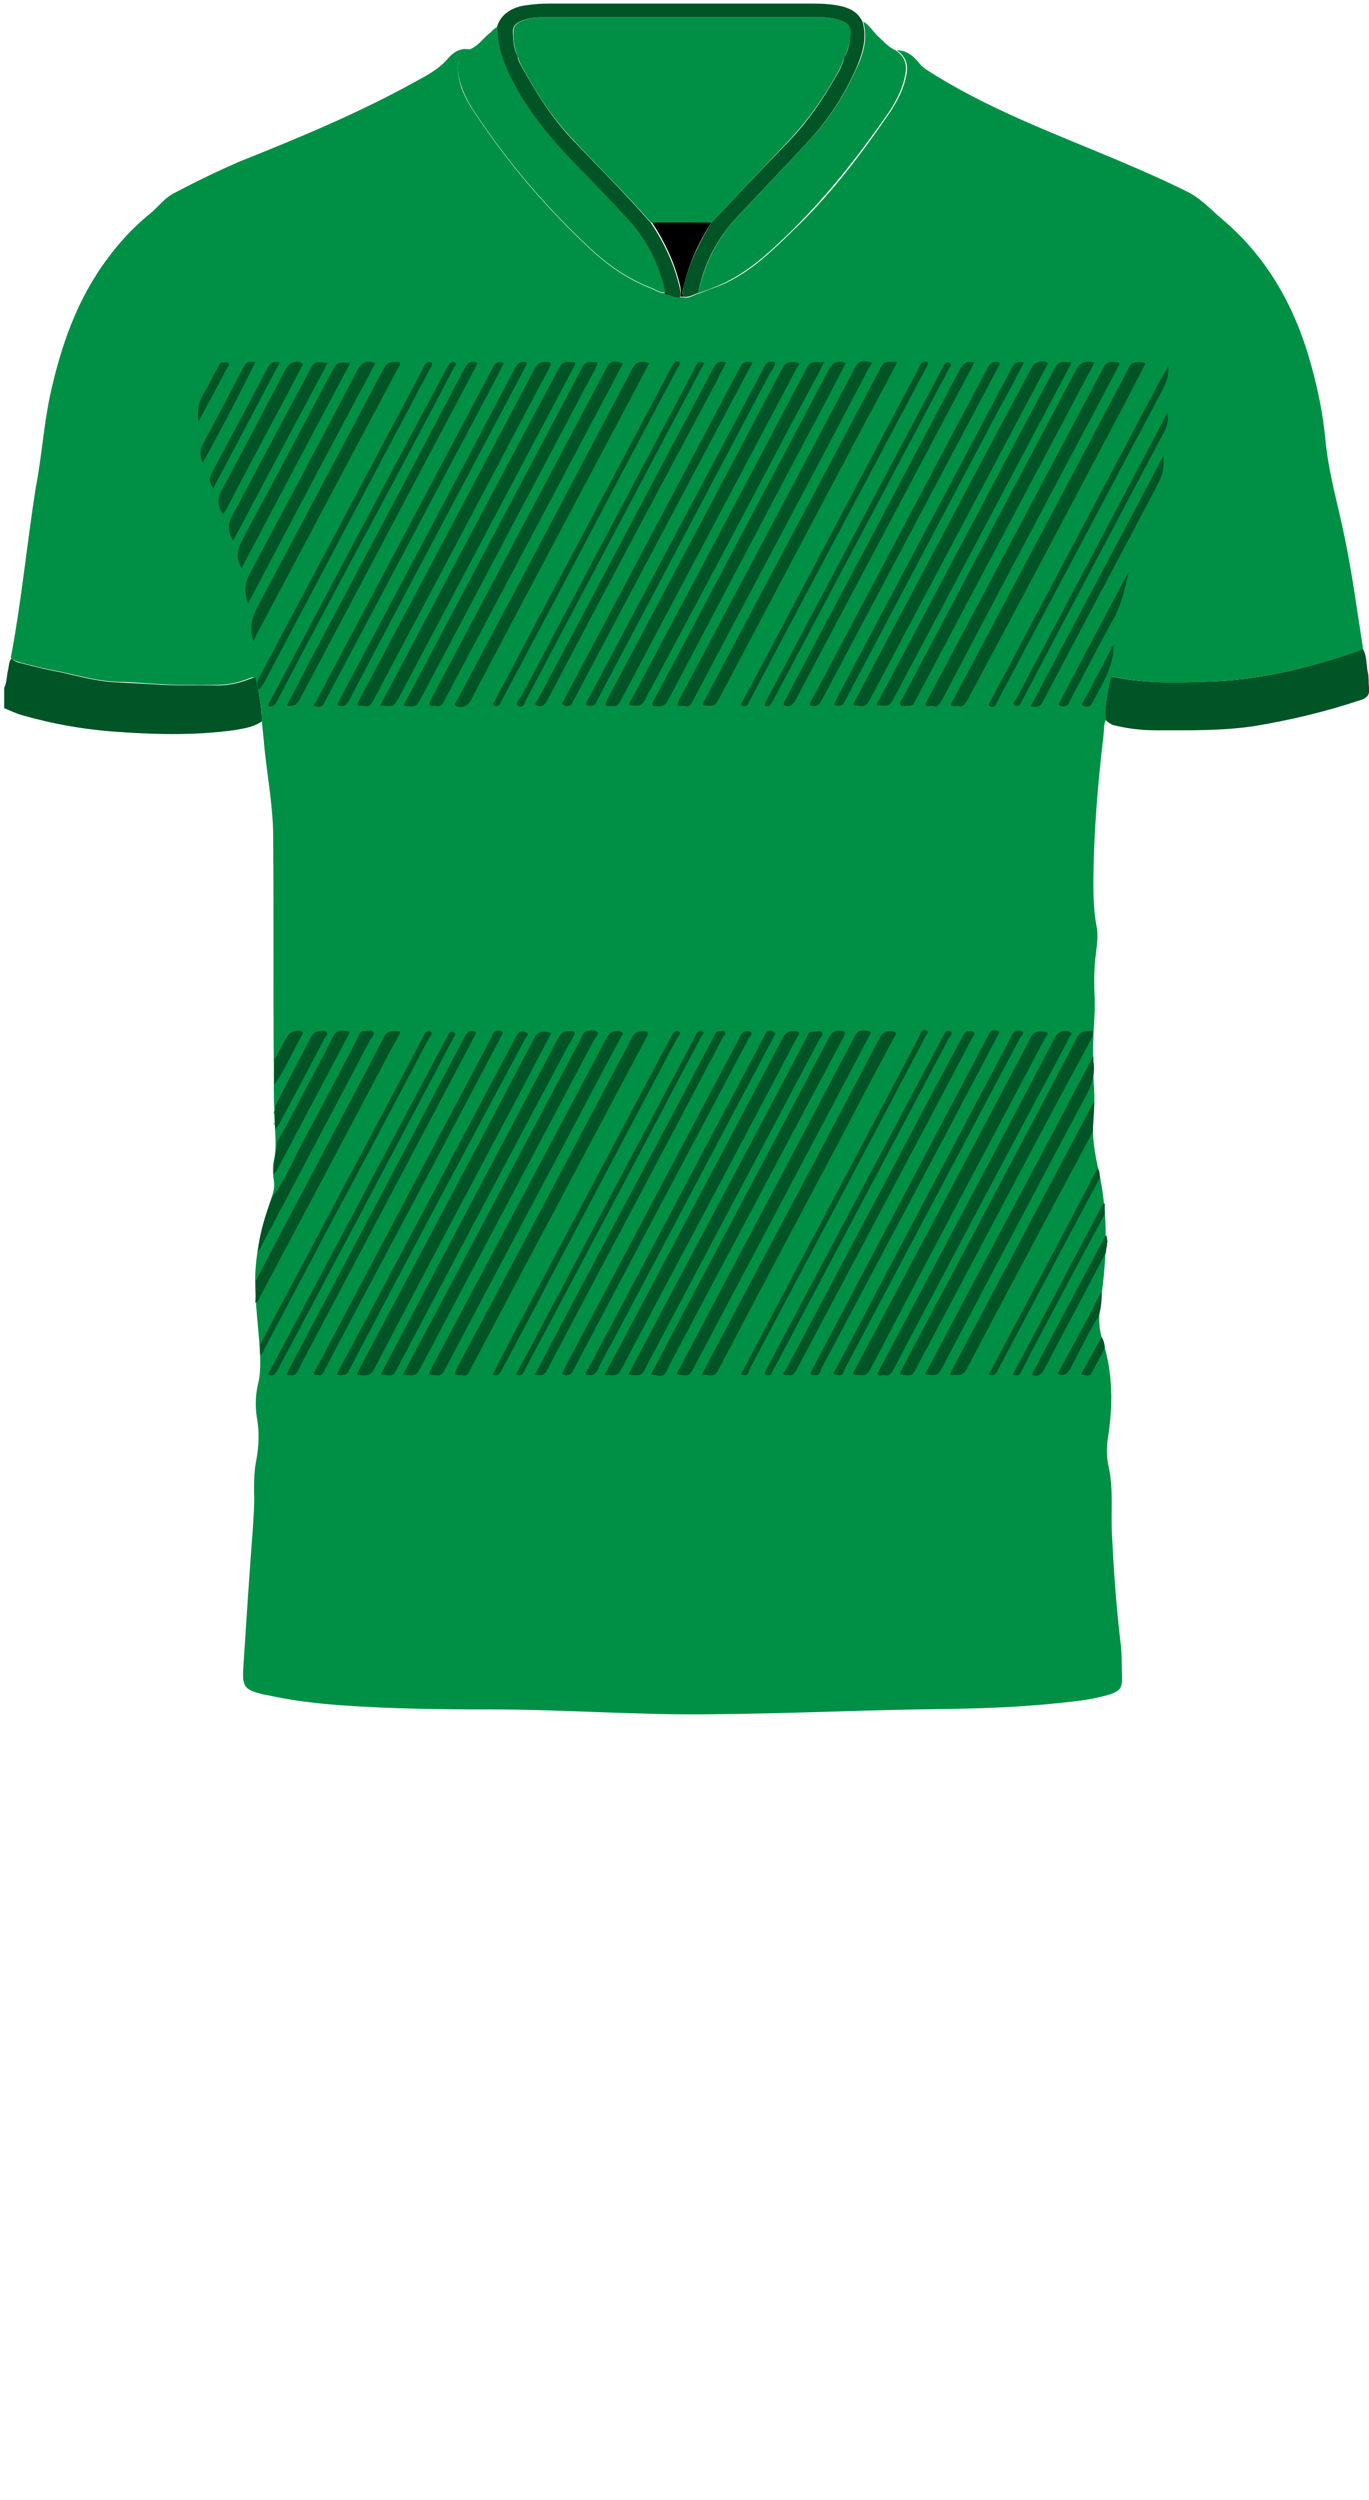 <!--?xml version="1.0" encoding="utf-8"?-->
<!-- Generator: Adobe Illustrator 24.2.3, SVG Export Plug-In . SVG Version: 6.00 Build 0)  -->
<svg version="1.1" id="Camada_1" xmlns="http://www.w3.org/2000/svg" xmlns:xlink="http://www.w3.org/1999/xlink" x="0px" y="0px" viewBox="0 0 229 418" style="enable-background:new 0 0 229 418;" xml:space="preserve">
<style type="text/css">
	.st0{fill:#1F49C1;}
	.st1{fill:#FB0101;}
	.st2{fill:#F802E2;}
	.st3{fill:#00FC07;}
	.st4{fill:#0AB6FF;}
	.st5{fill:#D90202;}
</style>
<g onclick="select(this)" class="" id="gola-secundaria" fill="#005425">
	<path d="M116.8,49c-0.8,0.2-1.6,0.8-2.5,0.6c-0.2-0.8,0-1.6,0.2-2.3c0.9-3.6,2.6-6.9,4.5-10.1
		c4.1-4.3,8.1-8.6,12.2-12.8c3.1-3.1,5.7-6.6,7.9-10.4c0.8-1.4,1.8-2.7,2.1-4.4c0.8-1.3,1-2.7,1-4.1c0-1-0.5-1.7-1.4-2
		c-1.1-0.4-2.2-0.6-3.3-0.6c-15.7,0-31.3,0-47,0c-1.2,0-2.4,0.2-3.5,0.7c-0.7,0.3-1.2,0.8-1.2,1.6c0,1.4,0.1,2.9,0.8,4.2
		c0,0.6,0.3,1.1,0.6,1.6c2.4,4.4,5.1,8.7,8.6,12.4c4.4,4.6,8.9,9.1,13.1,13.9c2.2,3.3,3.9,6.9,4.8,10.8c0.1,0.6,0.2,1.1,0,1.7
		c-0.8,0.1-1.5-0.1-2.2-0.5c-0.1-0.1-0.2-0.2-0.3-0.2c0,0,0,0,0,0c-1-4.6-2.9-8.8-6.2-12.2c-2.7-2.9-5.4-5.8-8.2-8.6
		c-3.8-3.9-7.4-8-10.2-12.8c-2-3.3-3.5-6.8-3.5-10.8c0.4-2,2.3-3.5,4.8-3.8c1.3-0.2,2.6-0.3,3.9-0.3c14.7,0,29.5,0,44.2,0
		c1.7,0,3.4,0.1,5,0.5c1.5,0.4,2.7,1.2,3.3,2.6c0.8,2.8-0.1,5.5-1.2,8c-1.9,4.2-4.4,8.1-7.5,11.5c-4.1,4.5-8.4,8.9-12.5,13.3
		C119.9,40,117.7,44.2,116.8,49z"></path>
</g>
<g onclick="select(this)" class="" id="detalhe-punho" fill="#005425">
	<path d="M43.8,120.6c-1.4,1-3.1,1.2-4.8,1.5c-6.7,0.9-13.5,0.7-20.2,0.2c-5.1-0.4-10.1-1.3-15-2.7
		c-1.1-0.3-2.1-0.8-3.1-1.2c0-1.1,0-2.2,0-3.4c0.5-1,0.4-2.2,0.7-3.2c0.1-0.6,0.1-1.2,0.5-1.7c0.5,0.4,1.1,0.7,1.7,0.8
		c1.7,0.4,3.4,0.9,5.1,1.2c3.7,0.7,7.3,1.9,11.2,2c1.9,0.1,3.7,0.2,5.6,0.3c3.7,0.3,7.4,0.1,11.1,0.2c1.9,0,3.7-0.5,5.5-1.2
		c0.4-0.2,0.7-0.3,0.8,0.3C43.3,115.9,43.8,118.2,43.8,120.6z"></path>
	<path d="M184.9,120.3c-0.2-2.2,0.4-4.4,0.7-6.5c0.1-0.6,0.3-0.7,0.9-0.6c5.6,1.2,11.4,0.9,17,0.7
		c8.1-0.4,15.9-2.4,23.5-5c0.3-0.1,0.6-0.3,0.9-0.5c0.8,1.2,0.6,2.7,0.9,4c0.2,0.8,0.1,1.7,0.2,2.5c0.2,1.3-0.4,1.9-1.6,2.2
		c-5.7,1.9-11.6,3.3-17.6,4.3c-5.4,0.8-10.9,0.7-16.4,0.7c-2.5,0-4.9-0.3-7.3-0.9C185.8,121,185.3,120.8,184.9,120.3z"></path>
</g>
<g onclick="select(this)" class="" id="gola-terciaria" fill="#000000">
	<path d="M119,37.2c-2,3.1-3.6,6.5-4.5,10.1c-0.2,0.8-0.5,1.5-0.2,2.3c-0.2,0-0.3,0-0.5,0c0.1-0.6,0.1-1.1,0-1.7
		c-0.9-3.9-2.6-7.5-4.8-10.8C112.3,37.2,115.7,37.2,119,37.2z"></path>
</g>
<path d="M111.3,48.9c0.2,0,0.3,0.1,0.3,0.2C111.4,49.1,111.3,49.2,111.3,48.9z"></path>
<g onclick="select(this)" class="" id="estampa-primaria" fill="#009045">
	<path d="M43.8,120.6c0-2.4-0.5-4.7-1-7c-0.1-0.5-0.4-0.4-0.8-0.3c-1.8,0.7-3.5,1.2-5.5,1.2c-3.7,0-7.4,0.1-11.1-0.2
		c-1.9-0.1-3.7-0.3-5.6-0.3c-3.8-0.1-7.4-1.3-11.2-2c-1.7-0.3-3.4-0.8-5.1-1.2c-0.6-0.2-1.2-0.4-1.7-0.8c1.8-9.5,2.7-19.1,4.2-28.6
		C7,76.3,7.3,71.1,8.4,66c1.8-8.2,4.5-16,9.6-22.8c2-2.7,4.3-5.2,7-7.4c1.4-1.1,2.5-2.7,4.1-3.5c3.6-1.9,7.3-3.7,11-5.3
		C50.1,23,60,18.9,69.4,13.7c2-1.1,4-2.1,5.6-4c0.9-1,2.1-1.8,3.7-1.4c-2,1.2-2.4,2.2-2,4.5c0.4,2.3,1.5,4.3,2.8,6.2
		c5.5,8.3,11.9,15.8,19.2,22.6c3.1,2.9,6.5,5.2,10.4,6.7c0.7,0.3,1.4,0.8,2.2,0.7l0,0c0,0.2,0.2,0.2,0.3,0.2
		c0.7,0.3,1.4,0.6,2.2,0.5c0.2,0,0.3,0,0.5,0c0.9,0.3,1.7-0.4,2.5-0.6c0.9-0.3,1.8-0.7,2.7-1c5.3-1.9,9.2-5.7,13.1-9.5
		c6-5.7,11-12.2,15.7-19c1.5-2.1,2.8-4.4,3.3-7c0.4-1.8-0.1-3.2-1.6-4.2c1.7,0,2.8,1,3.8,2.2c0.3,0.4,0.7,0.7,1.1,1
		c10,6.5,21.2,10.6,32.1,15.2c4,1.7,7.9,3.4,11.7,5.3c2.2,1.1,3.9,3,5.8,4.6c7.7,6.5,12.3,15,14.9,24.6c1.1,4,1.9,8,2.3,12.1
		c0.5,5.6,2.1,10.9,3.2,16.3c1.3,6.2,2.1,12.4,3.1,18.7c-0.3,0.2-0.6,0.4-0.9,0.5c-7.6,2.6-15.5,4.6-23.5,5
		c-5.7,0.3-11.4,0.5-17-0.7c-0.6-0.1-0.8,0-0.9,0.6c-0.4,2.2-1,4.3-0.7,6.5c-0.4,0.8-0.3,1.7-0.4,2.6c-1,8.4-1.7,16.8-1.7,25.2
		c0,2.2,0.1,4.4,0.5,6.6c0.4,1.9,0,3.8-0.2,5.7c-0.2,2.1-0.2,4.2-0.1,6.3c0.1,2.2-0.1,4.3-0.2,6.5c-0.1,2.8-0.1,5.7,0.1,8.5
		c0.1,1.7,0.1,3.4-0.1,5c-0.3,3.1,0.2,6.1,0.9,9.1c1.6,7.2,1.4,14.5,0.3,21.8c-0.3,2.1-0.4,4.2,0.3,6.4c1.8,5.4,1.8,11,0.9,16.6
		c-0.2,1.5-0.2,2.9,0.1,4.4c0.9,3.8,0.4,7.6,0.6,11.5c0.3,5.9,0.7,11.9,1.4,17.8c0.3,2,0.2,4.1,0.3,6.1c0,1.8-0.3,2.3-2.1,2.9
		c-3,0.9-6.1,1.2-9.2,1.5c-7.7,0.8-15.4,0.9-23.1,1c-11.2,0.2-22.4,0.7-33.7,0.8c-12.5,0.2-24.9-0.8-37.4-0.8
		c-8.4,0-16.8-0.1-25.2-0.7c-4.1-0.3-8.3-0.8-12.3-1.7c-0.2,0-0.4-0.1-0.6-0.1c-3.2-0.8-3.6-1.2-3.4-4.5c0.5-7.8,1-15.5,1.6-23.3
		c0.1-2,0.3-4.1,0.2-6.1c0-1.8,0-3.6,0.4-5.4c0.4-2.3,0.5-4.5,0.1-6.8c-0.3-1.8-0.3-3.7,0.1-5.5c0.7-2.7,0.4-5.5,0.2-8.2
		c-0.3-3.5-0.7-7-0.6-10.5c0.2-4.3,1.2-8.4,2.6-12.4c0.4-1.1,0.7-2.1,0.5-3.3c-0.2-1.2-0.2-2.5,0.1-3.7c0.3-1.6,0.2-3.2,0.1-4.9
		c-0.2-3.3-0.2-6.6-0.2-9.9c-0.1-12.9,0-25.9-0.1-38.8c0-5.1-1-10.2-1.5-15.3C44.1,123.3,43.9,121.9,43.8,120.6z"></path>
	<path d="M119,37.2c-3.4,0-6.7,0-10.1,0c-4.2-4.8-8.8-9.3-13.1-13.9c-3.5-3.7-6.2-7.9-8.6-12.4c-0.3-0.5-0.5-1-0.6-1.6
		c3.1,0.3,6.1,0.6,9.2,0.8c8.3,0.6,16.7,1.4,25.1,0.8c6.8-0.5,13.5-0.9,20.3-1.4c-0.3,1.6-1.3,3-2.1,4.4c-2.2,3.8-4.8,7.2-7.9,10.4
		C127.1,28.6,123.1,32.9,119,37.2z"></path>
</g>
<g onclick="select(this)" class="" id="gola-primaria" fill="#009045">
	<path d="M116.8,49c1-4.8,3.1-9,6.4-12.6c4.2-4.5,8.4-8.8,12.5-13.3c3.1-3.4,5.6-7.3,7.5-11.5c1.2-2.5,2-5.1,1.2-8
		c1,0.6,1.6,1.6,2.4,2.4c1,0.9,1.8,1.9,3,2.4c1.6,1.1,2,2.4,1.6,4.2c-0.5,2.6-1.8,4.9-3.3,7c-4.7,6.7-9.8,13.2-15.7,19
		c-3.9,3.8-7.8,7.5-13.1,9.5C118.6,48.4,117.7,48.7,116.8,49z"></path>
	<path d="M83.2,4.5c0,4,1.6,7.4,3.5,10.8c2.8,4.8,6.4,8.9,10.2,12.8c2.8,2.8,5.5,5.7,8.2,8.6c3.2,3.5,5.2,7.6,6.2,12.2
		c-0.8,0.1-1.5-0.4-2.2-0.7c-3.9-1.5-7.3-3.8-10.4-6.7C91.4,34.7,85,27.2,79.5,18.9c-1.3-1.9-2.3-3.9-2.8-6.2c-0.4-2.2,0-3.3,2-4.5
		c1.2-0.5,2-1.6,3-2.5C82.2,5.4,82.5,4.8,83.2,4.5z"></path>
	<path d="M141.2,9.6c-6.8,0.5-13.5,0.9-20.3,1.4c-8.4,0.6-16.7-0.2-25.1-0.8c-3.1-0.2-6.1-0.5-9.2-0.8
		C86,8,85.8,6.6,85.9,5.2c0-0.8,0.5-1.3,1.2-1.6c1.1-0.5,2.3-0.7,3.5-0.7c15.7,0,31.3,0,47,0c1.1,0,2.2,0.2,3.3,0.6
		c0.9,0.3,1.4,1,1.4,2C142.2,6.9,141.9,8.3,141.2,9.6z"></path>
</g>
<g onclick="select(this)" class="" id="estampa-secundaria" fill="#005425">
	<path d="M182.8,173.2c-1.9,3.6-3.8,7.1-5.7,10.6c-7.9,14.8-15.7,29.7-23.6,44.5c-0.9,1.8-0.9,1.8-2.9,1.5
		c-0.1-0.4,0.2-0.7,0.3-1c9.8-18.5,19.6-36.9,29.3-55.4c0.7-1.3,1.7-0.9,2.6-1.1C182.8,172.6,182.8,172.9,182.8,173.2z"></path>
	<path d="M182.9,177.4c0.5,2.9-0.9,5.2-2.2,7.6c-7.7,14.4-15.3,28.9-22.9,43.3c-0.9,1.7-0.9,1.7-2.9,1.5
		c-0.2-0.4,0.1-0.6,0.3-0.9c9.1-17.3,18.3-34.5,27.4-51.8c0.1-0.2,0.2-0.3,0.3-0.5C182.9,176.9,182.9,177.2,182.9,177.4z"></path>
	<path d="M42.8,214.1c4-7.7,8.1-15.3,12.1-23c3.1-5.9,6.3-11.8,9.3-17.7c0.6-1.2,1.5-1,2.4-1c0.6,0,0.3,0.4,0.1,0.7
		c-0.7,1.3-1.4,2.6-2.1,3.9c-7,13.3-14.1,26.6-21.1,39.8c-0.2,0.4-0.3,0.9-0.8,1C42.8,216.6,42.8,215.3,42.8,214.1z"></path>
	<path d="M182.8,189.2c-2.9,5.5-5.9,11-8.8,16.5c-4.1,7.7-8.2,15.4-12.3,23.2c-0.6,1.2-1.5,1-2.4,1
		c-0.5,0-0.3-0.4-0.2-0.6c0.3-0.5,0.5-1,0.8-1.5c7.5-14.2,15-28.3,22.5-42.5c0.2-0.4,0.4-0.7,0.6-1C183,186,182.9,187.6,182.8,189.2
		z"></path>
	<path d="M46.1,199.4c1.7-2.5,2.9-5.3,4.3-8c3.2-6,6.4-12,9.5-18c0.2-0.4,0.3-1,0.9-1c0.5,0,1.3-0.3,1.6,0.1
		c0.4,0.4-0.2,0.9-0.5,1.4c-6,11.4-12,22.7-18,34.1c-0.2,0.4-0.4,0.9-0.8,1.3c0.4-3.3,1.3-6.4,2.6-9.4
		C46.1,199.9,46.2,199.6,46.1,199.4L46.1,199.4z"></path>
	<path d="M43.5,224.8c4.4-8.4,8.9-16.7,13.3-25.1c4.6-8.6,9.2-17.3,13.8-26c0.1-0.2,0.2-0.4,0.3-0.6
		c0.2-0.5,0.6-0.9,1.1-0.6c0.5,0.3,0,0.7-0.2,1c-5.7,10.8-11.4,21.6-17.2,32.4c-3.4,6.5-6.9,13-10.3,19.5c-0.2,0.4-0.3,0.9-0.8,1.1
		C43.5,225.9,43.5,225.3,43.5,224.8z"></path>
	<path d="M46.4,190.9c1.3-2.4,2.7-4.8,3.9-7.3c1.8-3.4,3.7-6.8,5.4-10.3c0.6-1.2,1.5-1,2.4-0.9c0.7,0.1,0.2,0.6,0.1,0.8
		c-1.2,2.3-2.4,4.5-3.6,6.8c-2.7,5.1-5.4,10.2-8.1,15.3c-0.2,0.4-0.4,0.7-0.7,1C45.7,194.5,46.2,192.7,46.4,190.9z"></path>
	<path d="M184,196.9c-5.7,10.6-11.3,21.3-17,32c-0.3,0.6-0.5,1.3-1.6,0.9c6.1-11.5,12.2-23,18.2-34.5
		C184,195.8,183.9,196.4,184,196.9z"></path>
	<path d="M185,209.4c-3.4,6.5-6.9,13-10.3,19.5c-0.5,0.9-1,1.3-2,1c0-0.1,0-0.2,0-0.3c4-7.6,8-15.1,12-22.6
		c0.1-0.2,0.2-0.3,0.4-0.5c0,0.3,0.1,0.5,0.1,0.7c-0.1,0.3-0.1,0.6,0,0.9C185.1,208.5,185,209,185,209.4z"></path>
	<path d="M184.8,203c-3.2,5.9-6.4,11.9-9.5,17.8c-1.5,2.8-3,5.6-4.4,8.4c-0.3,0.6-0.6,1-1.5,0.6
		c0.7-1.4,1.5-2.7,2.2-4.1c4.1-7.8,8.3-15.7,12.4-23.5c0.2-0.4,0.3-0.9,0.8-1C184.8,201.8,184.8,202.4,184.8,203z"></path>
	<path d="M46.2,184.6c2-3.9,4-7.8,6.1-11.7c0.2-0.4,1.9-0.8,2.3-0.4c0.4,0.4,0,0.6-0.2,0.9c-2.5,4.8-5.1,9.7-7.7,14.5
		c-0.2,0.3-0.3,0.6-0.6,0.8c0-0.2-0.1-0.4-0.1-0.6c0-0.2,0-0.3,0-0.5c0-0.4,0-0.9,0-1.3c0.1-0.2,0.1-0.5,0.1-0.7
		C46,185.3,46.1,184.9,46.2,184.6z"></path>
	<path d="M183.8,220c-1.8,2.9-3.2,5.9-4.8,8.9c-0.5,0.9-1.1,1.2-2.1,0.8c2.5-4.6,5-9.2,7.4-13.8
		C184.3,217.4,184.2,218.7,183.8,220z"></path>
	<path d="M45.9,177.2c0.7-1.3,1.4-2.7,2.2-4c0.4-0.7,1.6-1.1,2.3-0.8c0.2,0.1,0.3,0.3,0.2,0.5c-1.6,2.8-2.8,5.8-4.7,8.4
		C45.9,180,45.9,178.6,45.9,177.2z"></path>
	<path d="M184.8,225.4c-0.6,1.2-1.3,2.4-1.9,3.6c-0.6,1.1-0.6,1.1-2.1,0.8c1.2-2.1,2.3-4.2,3.5-6.3
		C184.6,224.1,184.8,224.7,184.8,225.4z"></path>
	<path d="M185.1,208c-0.1-0.3-0.1-0.6,0-0.9C185.3,207.5,185.3,207.7,185.1,208z"></path>
	<path d="M46,185.6c0.1,0.3,0.1,0.5-0.1,0.7C45.8,186.1,45.8,185.8,46,185.6z"></path>
	<path d="M46.1,199.4c0,0.3,0,0.5-0.3,0.5C45.8,199.7,45.9,199.5,46.1,199.4z"></path>
	<path d="M45.9,187.6c0,0.2,0,0.3,0,0.5C45.8,188,45.8,187.8,45.9,187.6z"></path>
	<path d="M142.8,117.9c-0.1-0.4,0.2-0.6,0.3-0.9c9.8-18.5,19.6-37.1,29.5-55.6c0.4-0.8,1.6-1.2,2.4-0.9
		c0.3,0.1,0.3,0.3,0.2,0.5c-0.1,0.3-0.3,0.5-0.4,0.7c-9.7,18.3-19.4,36.6-29.1,54.9C144.8,118.2,144.8,118.2,142.8,117.9z"></path>
	<path d="M63.8,229.8c0-0.5,0.3-0.8,0.5-1.2c9.7-18.4,19.4-36.7,29.1-55.1c0.5-0.9,1-1.2,1.9-1.1c0.8,0,1,0.2,0.6,0.9
		c-2,3.6-3.9,7.3-5.9,11c-7.8,14.7-15.6,29.4-23.4,44.2C65.8,230.1,65.8,230.1,63.8,229.8z"></path>
	<path d="M99.9,60.5c0.1,0.5-0.2,0.8-0.3,1.1c-9.7,18.3-19.4,36.7-29.1,55c-0.9,1.6-0.9,1.6-2.9,1.4
		c-0.1-0.5,0.3-0.8,0.5-1.2c9.7-18.4,19.5-36.8,29.2-55.2C97.9,60.1,98.9,60.7,99.9,60.5z"></path>
	<path d="M105.1,229.8c1.9-3.6,3.8-7.1,5.6-10.6c8.1-15.3,16.2-30.5,24.2-45.7c0.2-0.4,0.3-1,0.9-1
		c0.6,0,1.3-0.3,1.7,0.1c0.3,0.4-0.3,0.9-0.5,1.3c-9.6,18.1-19.2,36.3-28.8,54.4C107.3,230.1,107.3,230.1,105.1,229.8z"></path>
	<path d="M108.6,60.7c-0.8,1.5-1.6,3-2.3,4.4C97.1,82.4,87.9,99.7,78.8,117c-0.5,1-1.4,1.4-2.4,1.1
		c-0.7-0.3-0.1-0.7,0-0.9c1.8-3.5,3.7-6.9,5.5-10.4c7.9-14.8,15.7-29.7,23.5-44.5C106.1,60.8,106.8,60.1,108.6,60.7z"></path>
	<path d="M155.9,118c-1.4,0.3-1.2-0.3-0.7-1.1c9.8-18.5,19.6-37,29.4-55.5c0.6-1.2,1.5-0.9,2.3-0.8
		c0.7,0,0.2,0.5,0.1,0.8c-0.9,1.8-1.9,3.5-2.8,5.3c-8.9,16.8-17.8,33.5-26.6,50.3C157.2,117.6,156.9,118.4,155.9,118z"></path>
	<path d="M137.9,60.5c-1.9,3.7-3.8,7.1-5.6,10.5c-8,15.2-16,30.3-24.1,45.4c-0.9,1.7-0.9,1.7-2.9,1.5
		c-0.1-0.4,0.1-0.6,0.3-0.9c9.8-18.5,19.7-37.1,29.4-55.6C135.7,60.1,136.7,60.7,137.9,60.5z"></path>
	<path d="M141.5,60.7c-0.9,1.7-1.8,3.4-2.6,5c-9.1,17.1-18.1,34.2-27.1,51.3c-0.4,0.8-0.9,1.1-1.8,1.1
		c-1.1,0-1-0.3-0.6-1.1c4.8-8.9,9.5-17.9,14.2-26.8c4.9-9.3,9.9-18.6,14.8-28C139.1,60.8,139.8,60.1,141.5,60.7z"></path>
	<path d="M179.1,60.5c0.1,0.5-0.2,0.7-0.3,1c-9.7,18.3-19.4,36.6-29.1,54.9c-0.9,1.7-0.9,1.7-3,1.5
		c-0.1-0.5,0.3-0.8,0.5-1.2c9.8-18.4,19.5-36.9,29.3-55.3C177.2,60.1,178.2,60.7,179.1,60.5z"></path>
	<path d="M101.1,229.9c2.1-3.9,4-7.5,5.9-11.1c8-15.1,15.9-30.1,23.9-45.2c0.5-1,1.1-1.3,2.1-1.2
		c0.7,0.1,0.8,0.2,0.5,0.8c-1.1,1.9-2.1,3.9-3.1,5.8c-8.8,16.7-17.7,33.3-26.5,50C103.2,230.4,102.2,229.8,101.1,229.9z"></path>
	<path d="M183.1,60.6c-1.5,2.8-2.9,5.4-4.3,8.1c-8.5,16-17,32.1-25.5,48.1c-0.3,0.5-0.4,1.2-1.2,1.2
		c-0.5-0.1-1.2,0.3-1.5-0.2c-0.3-0.4,0.3-0.8,0.5-1.3c9.6-18.2,19.2-36.3,28.8-54.5C180.6,60.7,181.4,60.2,183.1,60.6z"></path>
	<path d="M114.4,118c-1,0.2-1.3,0-0.8-1c9.8-18.5,19.7-37.1,29.5-55.7c0.6-1.2,1.6-0.9,2.4-0.8c0.7,0.1,0.1,0.7-0.1,0.9
		c-1.7,3.3-3.5,6.6-5.2,9.9c-8,15.2-16.1,30.3-24.1,45.5C115.7,117.5,115.5,118.4,114.4,118z"></path>
	<path d="M143.9,229.9c-1.4,0-1.4,0-0.8-1.1c9.8-18.4,19.6-36.9,29.3-55.3c0.6-1.2,1.4-1.1,2.4-1
		c0.8,0.1,0.3,0.6,0.1,0.9c-1.2,2.3-2.5,4.7-3.7,7c-8.6,16.2-17.2,32.4-25.7,48.7C145.1,229.7,144.7,230.1,143.9,229.9z"></path>
	<path d="M109,229.8c0-0.4,0.2-0.7,0.4-1c9.7-18.4,19.5-36.8,29.2-55.2c0.4-0.8,0.8-1.3,1.9-1.3c1,0.1,1,0.3,0.6,1.1
		c-3,5.6-6,11.3-9,16.9c-6.7,12.7-13.5,25.4-20.2,38.1C111.1,230.2,111.1,230.2,109,229.8z"></path>
	<path d="M150,60.7c-1.6,3.1-3.2,6.1-4.9,9.2c-8.2,15.5-16.4,31-24.6,46.5c-0.9,1.7-0.9,1.7-2.9,1.5
		c-0.2-0.4,0.1-0.6,0.3-0.9c9.8-18.6,19.7-37.1,29.5-55.7c0.7-1.3,1.7-0.6,2.5-0.9C149.9,60.6,150,60.7,150,60.7z"></path>
	<path d="M77.2,229.9c-1,0.1-1.3,0-0.8-1.1c9.8-18.4,19.6-36.9,29.3-55.3c0.4-0.8,0.9-1.1,1.8-1.1c1.1,0,1,0.3,0.6,1.1
		c-5.4,10.2-10.9,20.5-16.3,30.7c-4.4,8.2-8.7,16.5-13.1,24.7C78.4,229.6,78.1,230.2,77.2,229.9z"></path>
	<path d="M147.8,229.9c-1.4,0.3-1-0.4-0.6-1.1c9.8-18.5,19.6-36.9,29.3-55.4c0.5-0.9,1.4-1.3,2.4-0.9
		c0.7,0.3,0.1,0.6,0,0.9c-1.6,3.1-3.2,6.1-4.9,9.2c-8.2,15.4-16.4,30.9-24.5,46.3C149.1,229.6,148.7,230.2,147.8,229.9z"></path>
	<path d="M72.8,118c-1.2,0.2-1.1-0.3-0.7-1.1c9.8-18.5,19.6-37,29.4-55.5c0.6-1.2,1.5-1,2.3-0.8c0.7,0.1,0.2,0.6,0,0.9
		c-1.3,2.6-2.7,5.1-4,7.6c-8.5,16-16.9,31.9-25.4,47.9C74.1,117.7,73.7,118.3,72.8,118z"></path>
	<path d="M67.4,229.8c1.9-3.6,3.7-7,5.6-10.5c8.1-15.3,16.2-30.6,24.3-45.9c0.2-0.4,0.3-0.9,0.8-1
		c0.6-0.1,1.4-0.3,1.8,0.1c0.4,0.3-0.3,0.9-0.5,1.3c-9.6,18.1-19.2,36.3-28.8,54.4C69.6,230.1,69.6,230.1,67.4,229.8z"></path>
	<path d="M72.8,229.9c-1,0.1-1.2-0.1-0.7-1c9.8-18.5,19.7-37.1,29.5-55.6c0.4-0.8,1.6-1.2,2.3-0.8
		c0.5,0.2,0.2,0.5,0,0.8c-0.8,1.6-1.6,3.1-2.5,4.7c-9,17.1-18.1,34.1-27.1,51.2C74,229.8,73.6,230.1,72.8,229.9z"></path>
	<path d="M102.3,118c-1.3,0.3-1.1-0.3-0.7-1.1c9.8-18.5,19.6-36.9,29.3-55.4c0.6-1.2,1.5-1,2.4-0.9
		c0.7,0.1,0.2,0.6,0,0.9c-1.5,2.8-3,5.7-4.5,8.5c-8.3,15.7-16.6,31.3-24.9,47C103.6,117.7,103.2,118.3,102.3,118z"></path>
	<path d="M63.6,117.9c1.8-3.3,3.5-6.6,5.2-9.8C76.9,92.8,85,77.4,93.2,62.1c0.9-1.7,0.9-1.7,3-1.5
		c0.1,0.5-0.2,0.8-0.4,1.1c-9.7,18.3-19.3,36.5-29,54.8C65.8,118.2,65.8,118.2,63.6,117.9z"></path>
	<path d="M59.8,229.9c-0.1-0.5,0.2-0.7,0.3-1c9.8-18.5,19.6-36.9,29.3-55.4c0.6-1.2,1.5-1.1,2.4-0.9
		c0.8,0.1,0.1,0.6,0,0.9c-1.8,3.4-3.5,6.7-5.3,10.1c-8,15.1-16.1,30.3-24,45.5C61.8,230.3,60.8,229.9,59.8,229.9z"></path>
	<path d="M117.4,229.8c2.4-4.6,4.8-9.1,7.2-13.6c7.5-14.2,15.1-28.4,22.5-42.6c0.5-0.9,1-1.3,2-1.2
		c0.9,0.1,0.9,0.3,0.5,1c-3.1,5.7-6.1,11.4-9.1,17.2c-6.7,12.6-13.4,25.2-20,37.8C119.6,230.1,119.6,230.1,117.4,229.8z"></path>
	<path d="M60.9,118c-1,0.1-1.4,0.1-0.8-1c9.8-18.4,19.5-36.8,29.3-55.3c0.5-0.9,1-1.3,2-1.2c0.9,0,0.8,0.3,0.5,1
		c-2.4,4.5-4.8,9-7.2,13.6c-7.4,14-14.8,28-22.3,42.1C62,117.8,61.7,118.3,60.9,118z"></path>
	<path d="M160.2,118c-1.4,0.3-1.2-0.3-0.7-1.1c9.8-18.5,19.6-36.9,29.3-55.4c0.6-1.2,1.5-1,2.4-0.9
		c0.7,0.1,0.2,0.5,0.1,0.8c-1.2,2.3-2.4,4.6-3.6,6.9c-8.6,16.3-17.2,32.6-25.9,48.8C161.4,117.7,161,118.3,160.2,118z"></path>
	<path d="M113.3,229.8c-0.1-0.4,0.2-0.6,0.3-0.9c9.8-18.6,19.6-37.1,29.4-55.7c0.6-1.2,1.5-0.9,2.3-0.8
		c0.7,0.1,0.2,0.6,0.1,0.8c-1.3,2.5-2.6,4.9-3.9,7.4c-8.4,15.9-16.9,31.9-25.3,47.8C115.3,230.1,115.3,230.1,113.3,229.8z"></path>
	<path d="M42.4,107.2c-0.7-2-0.4-3.6,0.5-5.4C50,88.4,57.1,75,64.2,61.6c0.6-1.2,1.4-1.1,2.4-1.1c0.3,0,0.4,0.2,0.3,0.5
		c-0.1,0.2-0.2,0.4-0.3,0.5c-8,15-15.9,30-23.9,45C42.7,106.7,42.6,106.8,42.4,107.2z"></path>
	<path d="M171.3,60.6c-1.3,2.4-2.4,4.7-3.7,6.9c-8.7,16.5-17.4,32.9-26.1,49.4c-0.3,0.5-0.4,1.1-1.2,1.1
		c-0.8,0-0.9-0.2-0.5-0.9c1.6-3,3.2-6.1,4.8-9.1c8.2-15.5,16.4-30.9,24.6-46.4C169.6,60.8,170.1,60.3,171.3,60.6z"></path>
	<path d="M125.9,60.6c-1.1,2-2.1,4-3.2,6c-8.9,16.8-17.8,33.6-26.7,50.4c-0.1,0.2-0.2,0.4-0.3,0.6
		c-0.4,0.6-1,0.5-1.4,0.3c-0.6-0.3,0-0.7,0.1-1c9.8-18.5,19.6-37,29.4-55.5C124.2,60.6,124.7,60.3,125.9,60.6z"></path>
	<path d="M89.5,229.8c1.1-2.1,2.2-4.2,3.3-6.3c8.8-16.7,17.7-33.3,26.5-50c0.3-0.5,0.3-1.1,1.1-1.1
		c0.3,0,0.7-0.2,0.9,0.2c0.2,0.3-0.1,0.5-0.3,0.7c-1.7,3.2-3.4,6.4-5,9.5c-8.1,15.4-16.3,30.7-24.4,46.1
		C91.1,229.9,90.6,230.1,89.5,229.8z"></path>
	<path d="M89.6,117.9c-0.1-0.4,0.2-0.7,0.4-1c9.8-18.4,19.5-36.9,29.3-55.3c0.5-0.9,1-1.4,2.2-1c-0.5,0.9-1,1.8-1.4,2.7
		C110.5,81.3,101,99.1,91.6,117C91.1,117.9,90.6,118.3,89.6,117.9z"></path>
	<path d="M129.7,60.6c-0.1,0.7-0.6,1.3-0.9,1.8c-9.6,18.2-19.2,36.3-28.8,54.5c-0.3,0.5-0.4,1.2-1.3,1.1
		c-0.7,0-0.8-0.2-0.5-0.8c0.8-1.4,1.5-2.8,2.2-4.1c9.1-17.2,18.2-34.3,27.3-51.5C128.1,60.7,128.6,60.2,129.7,60.6z"></path>
	<path d="M163,60.6c-1.5,2.8-2.9,5.5-4.4,8.3c-8.5,16-17,32.1-25.5,48.1c-0.5,0.9-1,1.3-2,0.9c-0.1-0.4,0.2-0.7,0.3-1
		c9.8-18.5,19.6-37,29.3-55.4C161.3,60.6,161.9,60.3,163,60.6z"></path>
	<path d="M84.3,60.7c-1.8,3.5-3.6,6.9-5.4,10.3c-8.2,15.4-16.3,30.8-24.5,46.2c-0.1,0.3-0.2,0.5-0.4,0.7
		c-0.4,0.4-1,0.3-1.3,0.2c-0.5-0.2,0-0.6,0.2-0.9c9.8-18.5,19.6-37,29.4-55.5C82.7,60.7,83.2,60.3,84.3,60.7z"></path>
	<path d="M88.1,60.6c0.1,0.4-0.3,0.7-0.4,1.1c-9.8,18.5-19.6,36.9-29.3,55.4c-0.5,0.9-1,1.1-1.9,0.8
		c-0.1-0.4,0.2-0.6,0.3-0.9c9.8-18.5,19.6-36.9,29.3-55.4C86.6,60.8,87.1,60.2,88.1,60.6z"></path>
	<path d="M48,229.8c0.1-0.3,0.2-0.5,0.3-0.8c9.8-18.5,19.6-37.1,29.4-55.6c0.3-0.6,0.7-1.2,1.5-1
		c0.4,0.1,0.6,0.2,0.3,0.6c-0.3,0.6-0.7,1.3-1,1.9c-9.5,18-19,35.9-28.5,53.9C49.7,229.8,49.1,230.2,48,229.8z"></path>
	<path d="M136.3,229.9c-1.2,0-0.6-0.6-0.4-1c2.7-5.2,5.5-10.4,8.2-15.6c7-13.3,14-26.5,21-39.8c0.2-0.3,0.3-0.7,0.5-0.9
		c0.4-0.5,1-0.4,1.4-0.2c0.4,0.3-0.1,0.6-0.2,0.9c-2.7,5.2-5.5,10.4-8.2,15.6c-7.1,13.3-14.1,26.6-21.2,39.9
		C137.2,229.5,137,230.1,136.3,229.9z"></path>
	<path d="M94.1,229.8c-0.1-0.4,0.2-0.7,0.3-1c9.8-18.4,19.5-36.9,29.3-55.3c0.1-0.3,0.2-0.5,0.4-0.7
		c0.4-0.5,1-0.5,1.4-0.3c0.5,0.3,0,0.7-0.2,1c-9.8,18.5-19.6,37-29.4,55.6C95.5,229.9,94.9,230.1,94.1,229.8z"></path>
	<path d="M98,229.8c-0.1-0.4,0.2-0.7,0.4-1c9.8-18.4,19.5-36.9,29.3-55.3c0.1-0.2,0.2-0.4,0.3-0.6
		c0.3-0.7,1-0.7,1.4-0.4c0.6,0.3,0,0.8-0.1,1.1c-9,16.9-17.9,33.9-26.9,50.8c-0.8,1.5-1.7,3-2.4,4.6C99.5,229.9,98.9,230.1,98,229.8
		z"></path>
	<path d="M56.3,229.8c2.4-4.5,4.7-8.8,7-13.1c7.6-14.3,15.2-28.7,22.8-43c0.2-0.3,0.3-0.6,0.5-0.8
		c0.3-0.6,1-0.5,1.4-0.3c0.6,0.3,0,0.7-0.1,1C78,192,68.1,210.6,58.4,229.1C57.9,230,57.3,230,56.3,229.8z"></path>
	<path d="M167.2,60.6c0.1,0.4-0.1,0.6-0.3,0.9c-9.8,18.5-19.6,37-29.4,55.5c-0.5,0.9-1,1.3-2,0.9
		c-0.1-0.4,0.2-0.8,0.4-1.1c9.8-18.4,19.5-36.9,29.3-55.3C165.7,60.6,166.3,60.3,167.2,60.6z"></path>
	<path d="M79.8,60.6c0,0.5-0.3,0.8-0.4,1.1c-9.8,18.4-19.5,36.9-29.3,55.3c-0.5,0.9-1.1,1.2-2.1,0.9
		c1.3-2.4,2.5-4.8,3.8-7.3c8.7-16.4,17.4-32.8,26-49.2C78.3,60.6,78.8,60.3,79.8,60.6z"></path>
	<path d="M140.2,229.9c-1.3,0-0.6-0.7-0.4-1c3-5.6,5.9-11.2,8.9-16.9c6.8-12.9,13.6-25.7,20.4-38.6
		c0.1-0.3,0.2-0.5,0.4-0.7c0.4-0.5,1-0.5,1.4-0.3c0.6,0.3,0,0.7-0.2,1c-9.8,18.5-19.6,37-29.4,55.5
		C141.1,229.5,141,230.1,140.2,229.9z"></path>
	<path d="M131.9,229.9c-1.4,0.1-0.7-0.6-0.4-1c6.4-12,12.7-24,19.1-36c3.4-6.5,6.8-12.9,10.3-19.4
		c0.1-0.3,0.3-0.6,0.5-0.8c0.4-0.4,1-0.4,1.4-0.2c0.5,0.3,0,0.6-0.1,0.9c-9.8,18.6-19.7,37.2-29.5,55.7
		C132.8,229.6,132.6,230.1,131.9,229.9z"></path>
	<path d="M53.2,229.9c-1.2,0.1-0.6-0.6-0.4-0.9c4.6-8.7,9.2-17.4,13.8-26.1c5.1-9.7,10.3-19.4,15.4-29.1
		c0.2-0.3,0.3-0.6,0.4-0.9c0.3-0.7,1.1-0.7,1.5-0.5c0.5,0.3-0.1,0.8-0.2,1.1c-8.3,15.8-16.7,31.6-25.1,47.4
		c-1.4,2.7-2.9,5.4-4.3,8.2C54.1,229.6,53.8,230.1,53.2,229.9z"></path>
	<path d="M41.5,100.9c-0.8-2.1-0.5-3.7,0.5-5.4c5.9-11.1,11.8-22.1,17.6-33.3c0.7-1.3,1.4-2.2,3.2-1.5
		C55.7,74,48.6,87.4,41.5,100.9z"></path>
	<path d="M40.4,95c-1.1-1.8-0.6-3.3,0.2-4.9c5-9.3,9.9-18.5,14.8-27.8c1-1.8,1-1.8,3.2-1.6C52.5,72.1,46.5,83.5,40.4,95
		z"></path>
	<path d="M113.7,60.9c-0.1,0.3-0.3,0.6-0.5,0.9c-7.2,13.5-14.3,27-21.4,40.5c-2.6,4.9-5.2,9.8-7.8,14.7
		c-0.1,0.2-0.2,0.4-0.3,0.6c-0.2,0.4-0.7,0.6-1,0.4c-0.5-0.3,0-0.6,0.1-0.9c3.9-7.4,7.8-14.8,11.8-22.3
		c5.9-11.1,11.7-22.1,17.6-33.2c0.2-0.3,0.4-0.7,0.6-1c0.2-0.2,0.4-0.2,0.7-0.2C113.6,60.5,113.7,60.6,113.7,60.9z"></path>
	<path d="M86.3,229.8c0.7-1.3,1.4-2.6,2.1-3.9c9.2-17.4,18.4-34.8,27.7-52.3c0.1-0.2,0.2-0.4,0.3-0.6
		c0.2-0.5,0.6-0.8,1-0.6c0.6,0.3,0,0.7-0.1,0.9c-9.8,18.6-19.6,37.1-29.5,55.7C87.6,229.6,87.3,230.2,86.3,229.8z"></path>
	<path d="M128.5,118.1c-0.5,0-0.7-0.1-0.5-0.6c0.1-0.1,0.1-0.3,0.2-0.4c9.8-18.5,19.6-37,29.4-55.5
		c0.1-0.1,0.2-0.3,0.2-0.4c0.2-0.5,0.7-0.8,1.1-0.5c0.5,0.3-0.1,0.7-0.2,1c-9.7,18.3-19.4,36.6-29.1,54.9c-0.3,0.5-0.5,1-0.9,1.4
		C128.8,118,128.6,118,128.5,118.1z"></path>
	<path d="M82.4,229.8c1.1-2.1,2.2-4.3,3.3-6.4c8.8-16.6,17.6-33.2,26.4-49.8c0.1-0.2,0.2-0.4,0.3-0.5
		c0.2-0.5,0.6-0.9,1.1-0.7c0.6,0.3,0,0.8-0.2,1.1c-7.1,13.4-14.1,26.7-21.2,40.1c-2.7,5.2-5.4,10.3-8.2,15.5
		C83.6,229.7,83.3,230.2,82.4,229.8z"></path>
	<path d="M44.8,229.8c0.8-1.4,1.5-2.9,2.3-4.3c9.2-17.3,18.4-34.7,27.6-52c0.1-0.1,0.2-0.3,0.2-0.4
		c0.2-0.5,0.6-0.8,1-0.5c0.6,0.3,0,0.7-0.1,1c-5.3,10.1-10.7,20.2-16,30.3c-4.5,8.4-8.9,16.8-13.4,25.2
		C46.1,229.5,45.9,230.3,44.8,229.8z"></path>
	<path d="M117.8,60.7c-0.6,1.1-1.1,2.1-1.7,3.2c-9.3,17.6-18.7,35.3-28,52.9c-0.3,0.6-0.5,1.7-1.4,1.2
		c-0.7-0.4,0.2-1.1,0.5-1.6c9.7-18.3,19.3-36.5,29-54.8C116.4,61,116.7,60.2,117.8,60.7z"></path>
	<path d="M155.3,60.8c-0.2,0.3-0.4,0.7-0.6,1.1c-8.1,15.3-16.2,30.5-24.3,45.8c-1.7,3.2-3.4,6.4-5,9.5
		c-0.1,0.1-0.2,0.3-0.2,0.4c-0.2,0.4-0.6,0.6-1,0.4c-0.5-0.3,0-0.6,0.1-0.9c3-5.7,6.1-11.4,9.1-17.2c6.8-12.8,13.5-25.6,20.3-38.4
		c0.2-0.4,0.3-0.9,0.8-1C154.7,60.5,155.1,60.3,155.3,60.8z"></path>
	<path d="M124.5,229.9c-0.9,0-0.4-0.5-0.2-0.8c2.7-5.1,5.3-10.1,8-15.2c7.1-13.4,14.1-26.7,21.2-40.1
		c0.1-0.3,0.3-0.6,0.4-0.9c0.2-0.5,0.6-0.9,1.1-0.6c0.5,0.3-0.1,0.7-0.2,1c-9.8,18.6-19.6,37.1-29.4,55.6
		C125.2,229.5,125.1,230,124.5,229.9z"></path>
	<path d="M128.5,229.9c-0.8,0-0.6-0.4-0.4-0.8c0.9-1.7,1.8-3.4,2.7-5.1c8.9-16.8,17.8-33.5,26.7-50.3
		c0.1-0.2,0.2-0.4,0.3-0.5c0.2-0.5,0.5-1.1,1.1-0.8c0.7,0.4,0,0.8-0.2,1.2c-9.4,17.8-18.8,35.5-28.2,53.3c-0.4,0.8-0.9,1.6-1.3,2.4
		C129.1,229.7,128.9,230,128.5,229.9z"></path>
	<path d="M45.4,118.1c-0.4,0-0.7-0.1-0.4-0.6c0.1-0.2,0.2-0.3,0.3-0.5c9.8-18.5,19.6-37.1,29.5-55.6
		c0.1-0.1,0.1-0.2,0.2-0.3c0.2-0.5,0.7-0.7,1.1-0.5c0.4,0.3,0,0.6-0.2,0.9c-3.9,7.5-7.9,15-11.9,22.5C58.1,95,52.2,106,46.4,117.1
		C46.2,117.5,46,118,45.4,118.1z"></path>
	<path d="M195.4,61.2c0.2,1.5-0.3,2.7-0.9,3.9c-9,17-18,34-27.1,51.1c-0.2,0.4-0.4,0.8-0.6,1.2c-0.2,0.5-0.6,1-1.2,0.7
		c-0.5-0.3,0.1-0.8,0.2-1.1c9.4-17.8,18.8-35.5,28.2-53.3C194.5,62.8,195,62.1,195.4,61.2z"></path>
	<path d="M194.6,76.2c0.2,1.7-0.1,3.2-0.9,4.7c-6.4,12.2-12.9,24.3-19.3,36.5c-0.5,0.9-1.1,0.8-2,0.7
		C179.9,103.9,187.3,90.1,194.6,76.2z"></path>
	<path d="M39,90.4c-1-1.6-0.9-2.8-0.1-4.3c4.3-8,8.5-16,12.8-24c0.9-1.7,0.9-1.7,3.1-1.4C49.5,70.6,44.3,80.4,39,90.4z"></path>
	<path d="M43.2,115.3c-0.1-0.4-0.1-0.7-0.2-1.1c0.2-0.5,0.3-1,0.6-1.4c9-17,18-33.9,27-50.9c0.1-0.2,0.2-0.4,0.3-0.6
		c0.2-0.5,0.6-1,1.2-0.7c0.5,0.3-0.1,0.8-0.2,1.1c-9.3,17.5-18.5,35-27.8,52.6C43.8,114.6,43.7,115.1,43.2,115.3z"></path>
	<path d="M195.3,69c0.2,1.1,0,2-0.4,2.9c-8,15.1-16,30.1-23.9,45.2c-0.1,0.1-0.1,0.3-0.2,0.4c-0.2,0.5-0.7,0.7-1.1,0.4
		s0-0.6,0.2-0.9c3.2-6.1,6.5-12.2,9.7-18.3c5-9.5,10-18.9,15-28.4C194.7,69.9,195,69.6,195.3,69z"></path>
	<path d="M37.3,86c-1-1.5-1-2.7-0.2-4.1c3.7-6.8,7.2-13.6,10.8-20.4c0.5-0.8,1.5-1.3,2.4-0.9c0.7,0.3,0.1,0.7,0,1
		c-1.6,3.1-3.2,6.1-4.8,9.1c-2.6,4.9-5.2,9.7-7.7,14.6C37.7,85.4,37.5,85.7,37.3,86z"></path>
	<path d="M35.7,81.6c-0.7-0.8-0.8-1.5-0.3-2.5c3.1-5.8,6.2-11.6,9.3-17.5c0.5-0.9,1-1.3,2.1-1
		C43.1,67.6,39.4,74.6,35.7,81.6z"></path>
	<path d="M188.8,95.6c-0.6,2.8-1.2,5.4-2.5,7.8c-2.5,4.5-4.9,9.2-7.3,13.7c-0.1,0.3-0.2,0.5-0.4,0.7
		c-0.4,0.4-1,0.3-1.3,0.2c-0.5-0.2,0-0.6,0.1-0.9c3.6-6.9,7.3-13.8,10.9-20.6C188.4,96.2,188.6,96,188.8,95.6z"></path>
	<path d="M33.9,77.4c-0.5-1.2-0.5-2.1,0-3.1c2.3-4.3,4.6-8.6,6.8-12.9c0.5-0.9,1-1.1,2-0.8C39.9,66.2,37,71.8,33.9,77.4
		z"></path>
	<path d="M33.2,70.5c-0.2-1.9,0-3.4,0.9-4.8c0.9-1.4,1.6-3,2.4-4.4c0.2-0.3,0.3-0.8,0.8-0.7c0.3,0,0.7-0.1,0.9,0.1
		c0.3,0.3-0.1,0.6-0.2,0.8C36.5,64.4,34.9,67.3,33.2,70.5z"></path>
	<path d="M186.3,108.1c-0.1,3.6-2.1,6.5-3.6,9.5c-0.4,0.7-1,0.6-1.5,0.4c-0.5-0.2,0-0.7,0.2-1c1.5-2.8,3-5.7,4.5-8.5
		C185.9,108.3,185.9,108,186.3,108.1L186.3,108.1z"></path>
	<path d="M186.3,108.1c0-0.1,0.1-0.1,0.1-0.2C186.1,107.8,186.3,108,186.3,108.1C186.3,108.1,186.3,108.1,186.3,108.1z"></path>
</g>
<path d="M111.3,49c0.2,0,0.3,0.1,0.3,0.2C111.5,49.2,111.3,49.2,111.3,49z"></path>
</svg>
